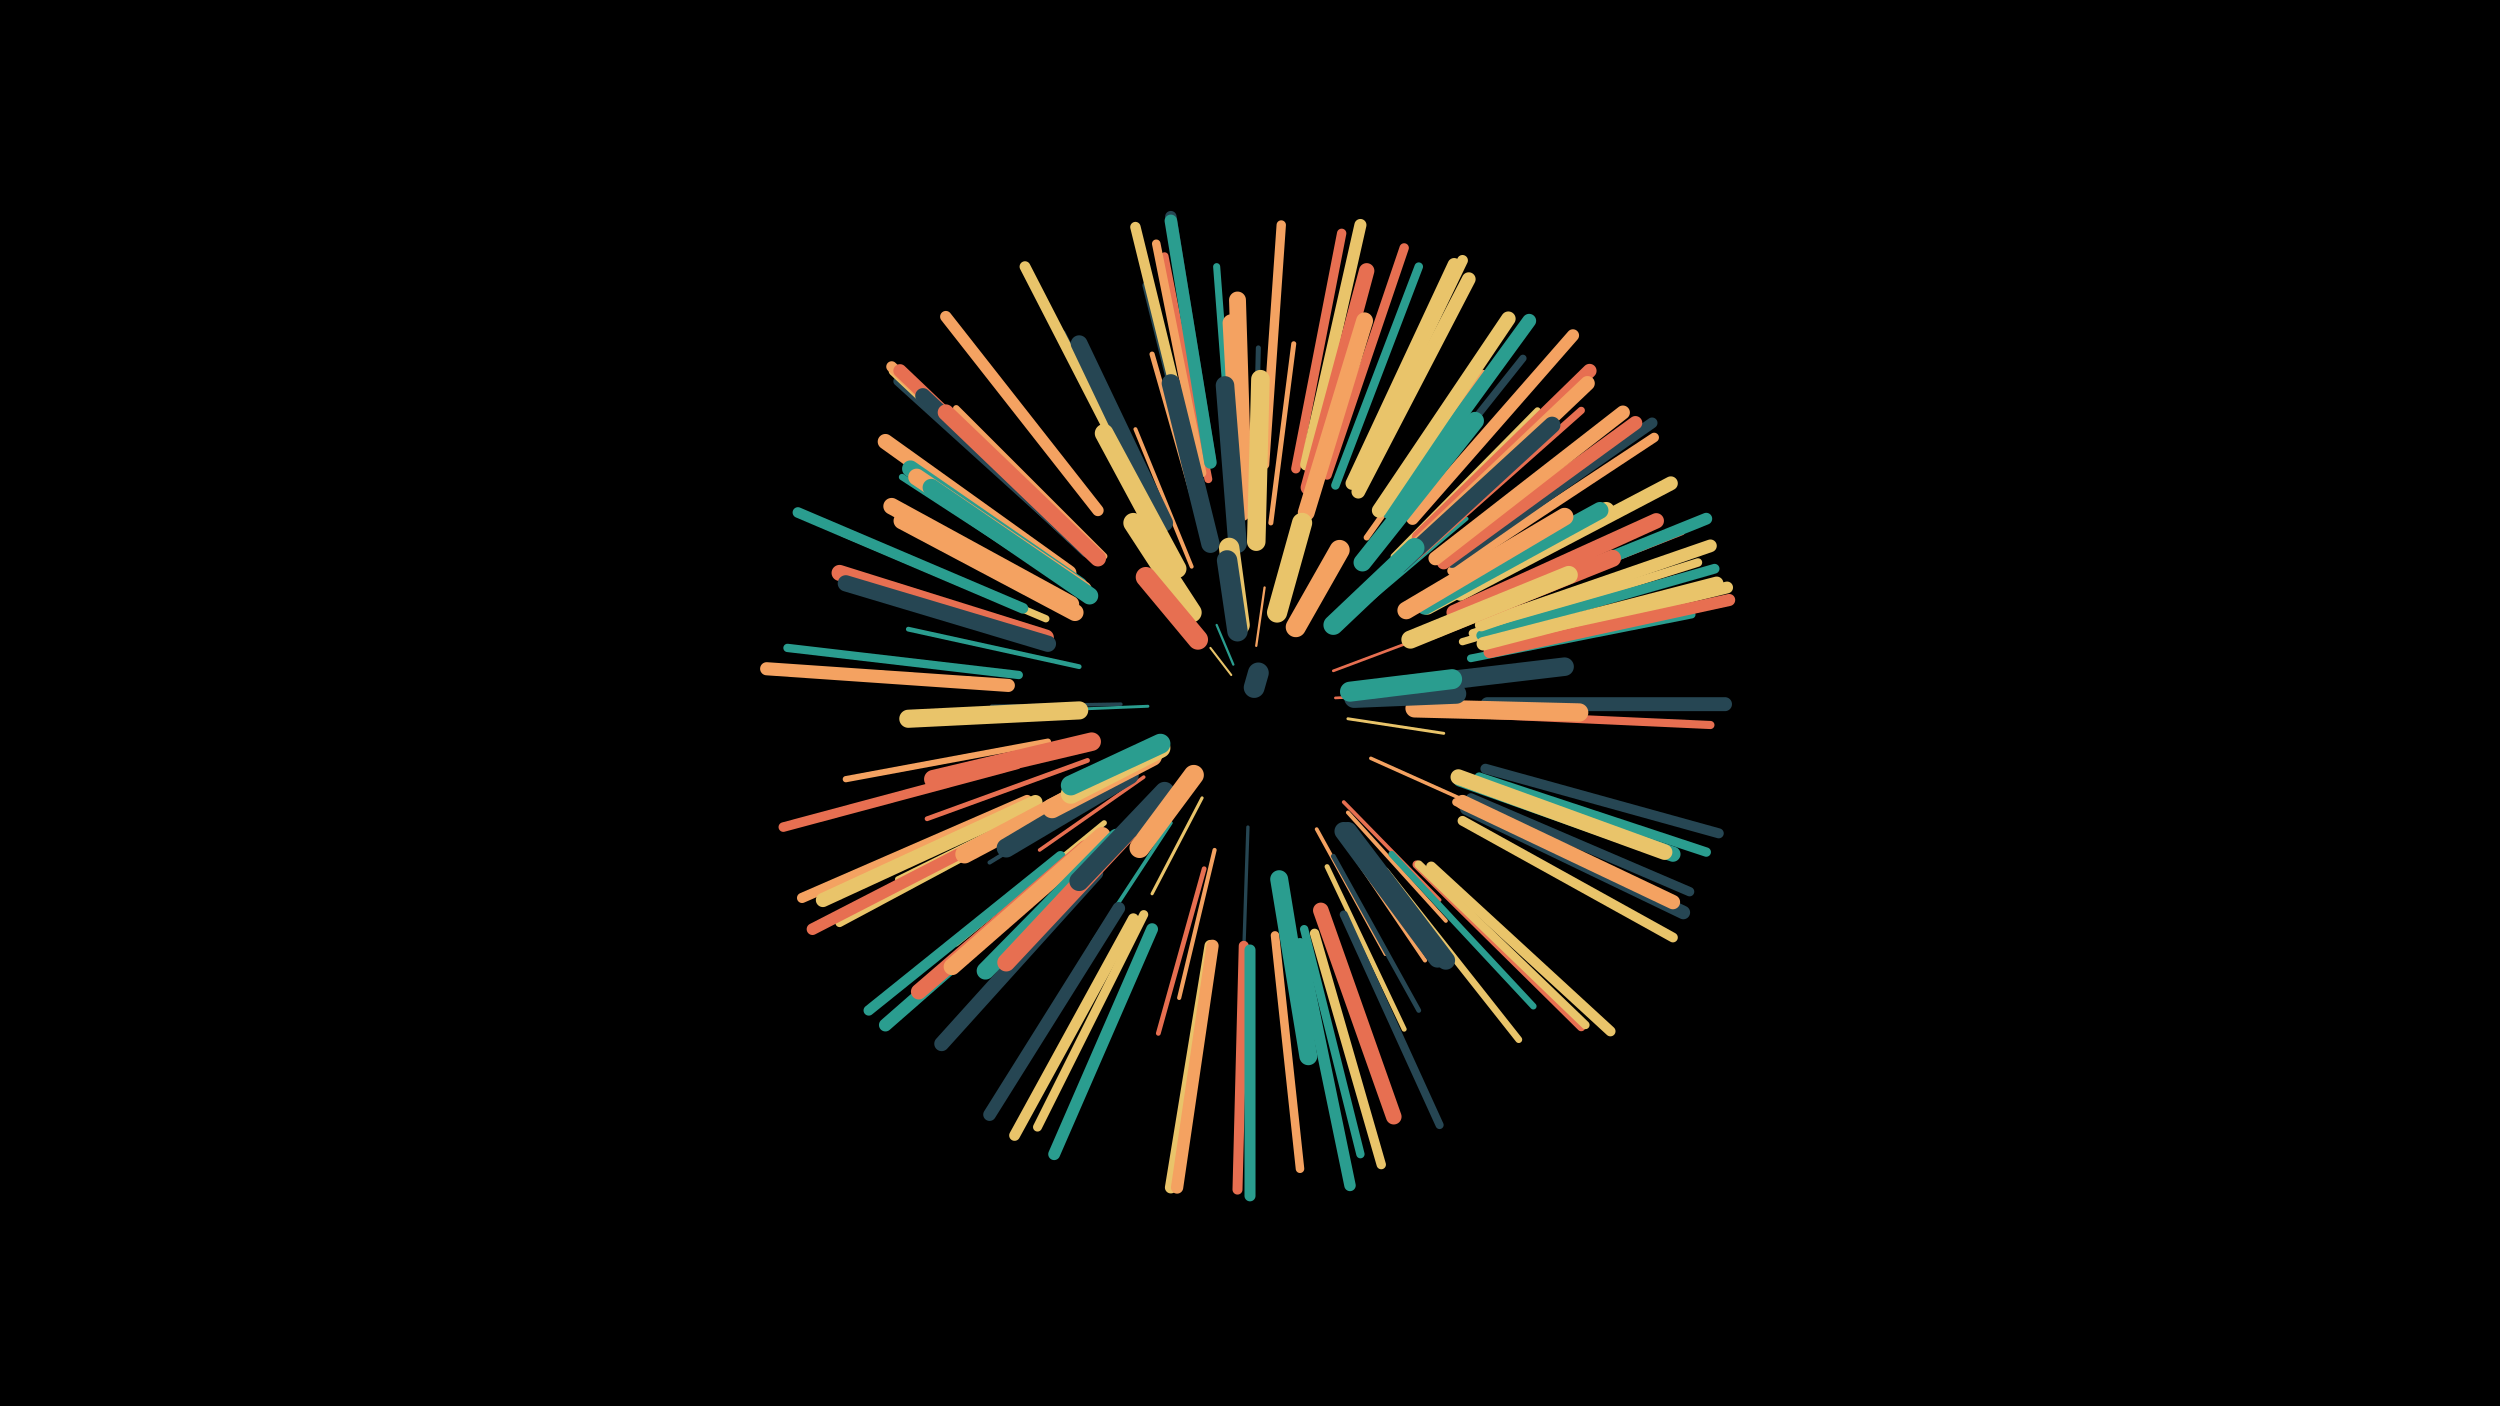 <svg width="1200" height="675" viewBox="-500 -500 1200 675" xmlns="http://www.w3.org/2000/svg"><path d="M-500-500h1200v675h-1200z" fill="#000"/><style>.sparkles path{stroke-linecap:round}</style><g class="sparkles"><path d="M91-176l-10-13" stroke-width="1.0" stroke="#e9c46a1"/><path d="M92-181l-8-19" stroke-width="1.1" stroke="#2a9d8f1"/><path d="M103-190l4-28" stroke-width="1.1" stroke="#f4a2613"/><path d="M141-165l42-2" stroke-width="1.3" stroke="#e76f518"/><path d="M140-178l40-15" stroke-width="1.3" stroke="#e76f518"/><path d="M147-155l46 7" stroke-width="1.4" stroke="#e9c46aA"/><path d="M51-161l-49 2" stroke-width="1.4" stroke="#2a9d8fB"/><path d="M77-117l-24 46" stroke-width="1.5" stroke="#e9c46aC"/><path d="M99-103l-2 60" stroke-width="1.6" stroke="#26465311"/><path d="M49-127l-50 35" stroke-width="1.7" stroke="#e76f5112"/><path d="M38-162l-62 1" stroke-width="1.7" stroke="#26465313"/><path d="M158-136l58 26" stroke-width="1.7" stroke="#f4a26113"/><path d="M145-115l46 47" stroke-width="1.8" stroke="#e76f5115"/><path d="M41-130l-58 32" stroke-width="1.8" stroke="#e9c46a16"/><path d="M152-207l52-44" stroke-width="1.8" stroke="#2a9d8f17"/><path d="M132-102l33 60" stroke-width="1.8" stroke="#f4a26117"/><path d="M62-105l-38 58" stroke-width="1.8" stroke="#2a9d8f18"/><path d="M147-110l47 52" stroke-width="1.9" stroke="#f4a26119"/><path d="M72-228l-27-66" stroke-width="1.9" stroke="#f4a26119"/><path d="M83-92l-17 71" stroke-width="2.0" stroke="#f4a2611A"/><path d="M37-124l-62 38" stroke-width="2.0" stroke="#2646531B"/><path d="M142-101l42 62" stroke-width="2.0" stroke="#f4a2611C"/><path d="M78-83l-22 79" stroke-width="2.3" stroke="#e76f5123"/><path d="M22-135l-77 28" stroke-width="2.3" stroke="#e76f5124"/><path d="M18-180l-82-18" stroke-width="2.3" stroke="#2a9d8f25"/><path d="M140-89l41 74" stroke-width="2.3" stroke="#26465326"/><path d="M102-248l2-85" stroke-width="2.4" stroke="#26465327"/><path d="M137-84l37 78" stroke-width="2.4" stroke="#e9c46a28"/><path d="M110-249l11-86" stroke-width="2.4" stroke="#f4a26129"/><path d="M77-246l-24-84" stroke-width="2.5" stroke="#f4a26129"/><path d="M30-105l-71 58" stroke-width="2.6" stroke="#e9c46a2E"/><path d="M16-120l-85 42" stroke-width="2.8" stroke="#e9c46a32"/><path d="M156-242l56-79" stroke-width="2.9" stroke="#f4a26136"/><path d="M3-144l-97 18" stroke-width="3.0" stroke="#f4a26139"/><path d="M169-233l69-70" stroke-width="3.0" stroke="#e9c46a39"/><path d="M19-220l-81-57" stroke-width="3.1" stroke="#2a9d8f3A"/><path d="M55-251l-45-89" stroke-width="3.1" stroke="#2646533A"/><path d="M168-90l68 73" stroke-width="3.1" stroke="#2a9d8f3A"/><path d="M16-217l-83-54" stroke-width="3.1" stroke="#2a9d8f3B"/><path d="M30-233l-71-71" stroke-width="3.1" stroke="#f4a2613B"/><path d="M165-82l64 81" stroke-width="3.3" stroke="#e9c46a41"/><path d="M75-263l-25-100" stroke-width="3.3" stroke="#26465342"/><path d="M92-267l-8-105" stroke-width="3.4" stroke="#2a9d8f44"/><path d="M165-245l66-83" stroke-width="3.5" stroke="#26465345"/><path d="M2-203l-97-41" stroke-width="3.5" stroke="#e9c46a46"/><path d="M202-192l102-30" stroke-width="3.5" stroke="#e9c46a47"/><path d="M180-233l79-70" stroke-width="3.5" stroke="#e76f5147"/><path d="M19-92l-80 71" stroke-width="3.6" stroke="#f4a2614A"/><path d="M206-184l106-21" stroke-width="3.7" stroke="#2a9d8f4B"/><path d="M80-270l-21-107" stroke-width="3.8" stroke="#e76f514E"/><path d="M199-115l100 48" stroke-width="3.9" stroke="#f4a26151"/><path d="M211-157l110 5" stroke-width="3.9" stroke="#e76f5153"/><path d="M145-61l46 101" stroke-width="3.9" stroke="#26465353"/><path d="M203-204l104-41" stroke-width="4.0" stroke="#e76f5154"/><path d="M180-85l79 78" stroke-width="4.0" stroke="#e76f5154"/><path d="M126-54l27 108" stroke-width="4.0" stroke="#2a9d8f55"/><path d="M2-110l-99 53" stroke-width="4.0" stroke="#e9c46a56"/><path d="M181-85l80 77" stroke-width="4.0" stroke="#e9c46a56"/><path d="M-11-176l-111-13" stroke-width="4.0" stroke="#2a9d8f56"/><path d="M77-273l-22-110" stroke-width="4.1" stroke="#f4a26158"/><path d="M141-267l40-105" stroke-width="4.1" stroke="#2a9d8f58"/><path d="M112-51l12 112" stroke-width="4.1" stroke="#f4a26158"/><path d="M182-240l81-77" stroke-width="4.1" stroke="#26465358"/><path d="M207-196l108-34" stroke-width="4.1" stroke="#e9c46a58"/><path d="M49-61l-51 102" stroke-width="4.3" stroke="#e9c46a5C"/><path d="M16-240l-85-77" stroke-width="4.4" stroke="#26465360"/><path d="M122-275l22-113" stroke-width="4.5" stroke="#e76f5161"/><path d="M206-117l105 45" stroke-width="4.5" stroke="#26465362"/><path d="M107-277l8-115" stroke-width="4.5" stroke="#f4a26162"/><path d="M137-272l37-109" stroke-width="4.5" stroke="#e76f5163"/><path d="M210-127l109 36" stroke-width="4.5" stroke="#2a9d8f63"/><path d="M131-52l32 111" stroke-width="4.5" stroke="#e9c46a64"/><path d="M-12-133l-112 30" stroke-width="4.6" stroke="#e76f5166"/><path d="M197-226l97-64" stroke-width="4.6" stroke="#f4a26167"/><path d="M211-195l112-32" stroke-width="4.7" stroke="#2a9d8f67"/><path d="M202-106l101 56" stroke-width="4.7" stroke="#e9c46a68"/><path d="M97-46l-3 117" stroke-width="4.8" stroke="#e76f516C"/><path d="M213-131l112 31" stroke-width="4.8" stroke="#2646536C"/><path d="M14-242l-85-80" stroke-width="4.9" stroke="#e9c46a6F"/><path d="M187-84l86 79" stroke-width="4.9" stroke="#e9c46a6F"/><path d="M-7-116l-108 47" stroke-width="4.9" stroke="#f4a2616F"/><path d="M9-89l-92 74" stroke-width="5.0" stroke="#2a9d8f70"/><path d="M73-277l-28-114" stroke-width="5.0" stroke="#e9c46a72"/><path d="M-9-208l-108-46" stroke-width="5.1" stroke="#2a9d8f75"/><path d="M14-243l-86-81" stroke-width="5.2" stroke="#f4a26175"/><path d="M46-267l-54-105" stroke-width="5.2" stroke="#e9c46a75"/><path d="M44-59l-57 104" stroke-width="5.2" stroke="#e9c46a77"/><path d="M197-230l96-67" stroke-width="5.2" stroke="#26465377"/><path d="M151-269l51-106" stroke-width="5.2" stroke="#e9c46a78"/><path d="M100-44l0 118" stroke-width="5.3" stroke="#2a9d8f7A"/><path d="M124-47l24 116" stroke-width="5.5" stroke="#2a9d8f7E"/><path d="M27-255l-73-93" stroke-width="5.5" stroke="#f4a2617F"/><path d="M81-279l-19-117" stroke-width="5.5" stroke="#2646537F"/><path d="M-5-108l-105 54" stroke-width="5.6" stroke="#e76f5183"/><path d="M210-207l109-44" stroke-width="5.7" stroke="#2a9d8f84"/><path d="M53-54l-47 108" stroke-width="5.7" stroke="#2a9d8f84"/><path d="M81-46l-19 116" stroke-width="5.7" stroke="#e9c46a85"/><path d="M215-190l114-28" stroke-width="5.7" stroke="#e9c46a85"/><path d="M215-187l115-25" stroke-width="5.8" stroke="#e76f5188"/><path d="M127-277l26-115" stroke-width="5.8" stroke="#e9c46a88"/><path d="M178-251l77-88" stroke-width="5.9" stroke="#f4a2618A"/><path d="M82-46l-17 116" stroke-width="5.9" stroke="#f4a2618A"/><path d="M81-278l-19-116" stroke-width="6.0" stroke="#2a9d8f8C"/><path d="M37-64l-62 99" stroke-width="6.1" stroke="#26465390"/><path d="M211-200l110-38" stroke-width="6.1" stroke="#e9c46a91"/><path d="M13-85l-88 77" stroke-width="6.2" stroke="#2a9d8f92"/><path d="M-16-171l-116-8" stroke-width="6.3" stroke="#f4a26196"/><path d="M149-268l49-105" stroke-width="6.3" stroke="#e9c46a96"/><path d="M16-242l-84-80" stroke-width="6.4" stroke="#e76f5198"/><path d="M204-112l104 50" stroke-width="6.5" stroke="#2646539A"/><path d="M212-191l112-29" stroke-width="6.5" stroke="#e9c46a9A"/><path d="M193-230l92-67" stroke-width="6.6" stroke="#e76f519F"/><path d="M152-264l53-102" stroke-width="6.6" stroke="#e9c46a9F"/><path d="M181-242l82-80" stroke-width="6.7" stroke="#e76f51A1"/><path d="M201-215l101-53" stroke-width="6.7" stroke="#e9c46aA1"/><path d="M214-162l114 0" stroke-width="6.7" stroke="#264653A1"/><path d="M167-254l67-92" stroke-width="6.7" stroke="#2a9d8fA2"/><path d="M189-232l90-70" stroke-width="6.7" stroke="#f4a261A2"/><path d="M-3-115l-102 47" stroke-width="6.8" stroke="#e9c46aA4"/><path d="M202-115l101 48" stroke-width="6.9" stroke="#f4a261A7"/><path d="M181-239l81-77" stroke-width="7.0" stroke="#f4a261A9"/><path d="M162-255l62-92" stroke-width="7.0" stroke="#e9c46aA9"/><path d="M26-81l-74 82" stroke-width="7.1" stroke="#264653AD"/><path d="M201-126l102 36" stroke-width="7.3" stroke="#2a9d8fB3"/><path d="M22-236l-79-74" stroke-width="7.4" stroke="#264653B4"/><path d="M13-225l-88-63" stroke-width="7.4" stroke="#f4a261B4"/><path d="M128-266l28-104" stroke-width="7.4" stroke="#e76f51B4"/><path d="M198-206l97-44" stroke-width="7.4" stroke="#e76f51B5"/><path d="M200-127l99 36" stroke-width="7.5" stroke="#e9c46aB7"/><path d="M21-93l-80 69" stroke-width="7.5" stroke="#e76f51B8"/><path d="M134-63l35 99" stroke-width="7.5" stroke="#e76f51B9"/><path d="M2-194l-99-31" stroke-width="7.7" stroke="#e76f51BD"/><path d="M3-191l-97-29" stroke-width="7.8" stroke="#264653C1"/><path d="M27-232l-73-70" stroke-width="7.8" stroke="#e76f51C1"/><path d="M18-219l-81-56" stroke-width="8.0" stroke="#2a9d8fC5"/><path d="M172-229l73-67" stroke-width="8.0" stroke="#264653C5"/><path d="M14-210l-86-47" stroke-width="8.0" stroke="#f4a261C6"/><path d="M185-209l86-46" stroke-width="8.1" stroke="#e9c46aC7"/><path d="M20-217l-80-54" stroke-width="8.1" stroke="#f4a261C8"/><path d="M97-259l-3-97" stroke-width="8.1" stroke="#f4a261C8"/><path d="M184-209l84-46" stroke-width="8.1" stroke="#2a9d8fC9"/><path d="M127-254l28-92" stroke-width="8.1" stroke="#f4a261C9"/><path d="M59-249l-41-86" stroke-width="8.1" stroke="#264653CA"/><path d="M29-99l-72 63" stroke-width="8.1" stroke="#f4a261CA"/><path d="M16-206l-83-44" stroke-width="8.2" stroke="#f4a261CC"/><path d="M187-197l87-35" stroke-width="8.2" stroke="#e76f51CD"/><path d="M23-214l-76-52" stroke-width="8.3" stroke="#2a9d8fCF"/><path d="M96-254l-5-91" stroke-width="8.3" stroke="#f4a261D0"/><path d="M36-98l-63 64" stroke-width="8.4" stroke="#2a9d8fD1"/><path d="M175-207l76-45" stroke-width="8.5" stroke="#f4a261D5"/><path d="M154-230l54-68" stroke-width="8.6" stroke="#2a9d8fD5"/><path d="M114-78l14 85" stroke-width="8.6" stroke="#2a9d8fD7"/><path d="M41-100l-58 62" stroke-width="8.6" stroke="#e76f51D7"/><path d="M177-193l76-31" stroke-width="8.7" stroke="#e9c46aDA"/><path d="M18-159l-82 4" stroke-width="8.7" stroke="#e9c46aDA"/><path d="M179-160l79 2" stroke-width="8.8" stroke="#f4a261DE"/><path d="M81-239l-19-77" stroke-width="8.8" stroke="#264653DE"/><path d="M103-240l2-78" stroke-width="8.9" stroke="#e9c46aDF"/><path d="M24-144l-76 18" stroke-width="8.9" stroke="#e76f51DF"/><path d="M31-126l-68 36" stroke-width="8.9" stroke="#f4a261DF"/><path d="M147-101l47 62" stroke-width="8.9" stroke="#264653DF"/><path d="M94-239l-6-76" stroke-width="8.9" stroke="#264653E0"/><path d="M145-101l45 61" stroke-width="8.9" stroke="#264653E0"/><path d="M175-171l76-9" stroke-width="8.9" stroke="#264653E1"/><path d="M65-227l-35-65" stroke-width="9.0" stroke="#e9c46aE3"/><path d="M42-128l-59 35" stroke-width="9.2" stroke="#264653E7"/><path d="M59-120l-41 43" stroke-width="9.4" stroke="#264653ED"/><path d="M140-200l39-37" stroke-width="9.5" stroke="#2a9d8fF0"/><path d="M53-137l-48 25" stroke-width="9.5" stroke="#f4a261F1"/><path d="M72-206l-28-43" stroke-width="9.6" stroke="#e9c46aF2"/><path d="M150-165l49-2" stroke-width="9.6" stroke="#264653F3"/><path d="M148-168l49-6" stroke-width="9.6" stroke="#2a9d8fF3"/><path d="M57-141l-43 22" stroke-width="9.6" stroke="#e9c46aF4"/><path d="M57-143l-43 20" stroke-width="9.6" stroke="#2a9d8fF4"/><path d="M113-206l12-43" stroke-width="9.7" stroke="#e9c46aF5"/><path d="M73-128l-26 35" stroke-width="9.7" stroke="#f4a261F5"/><path d="M122-199l21-37" stroke-width="9.7" stroke="#f4a261F6"/><path d="M75-193l-25-30" stroke-width="9.7" stroke="#e76f51F7"/><path d="M95-200l-5-37" stroke-width="9.8" stroke="#e9c46aF8"/><path d="M94-197l-5-34" stroke-width="9.8" stroke="#264653F9"/><path d="M102-170l2-7" stroke-width="10.0" stroke="#264653FE"/></g></svg>